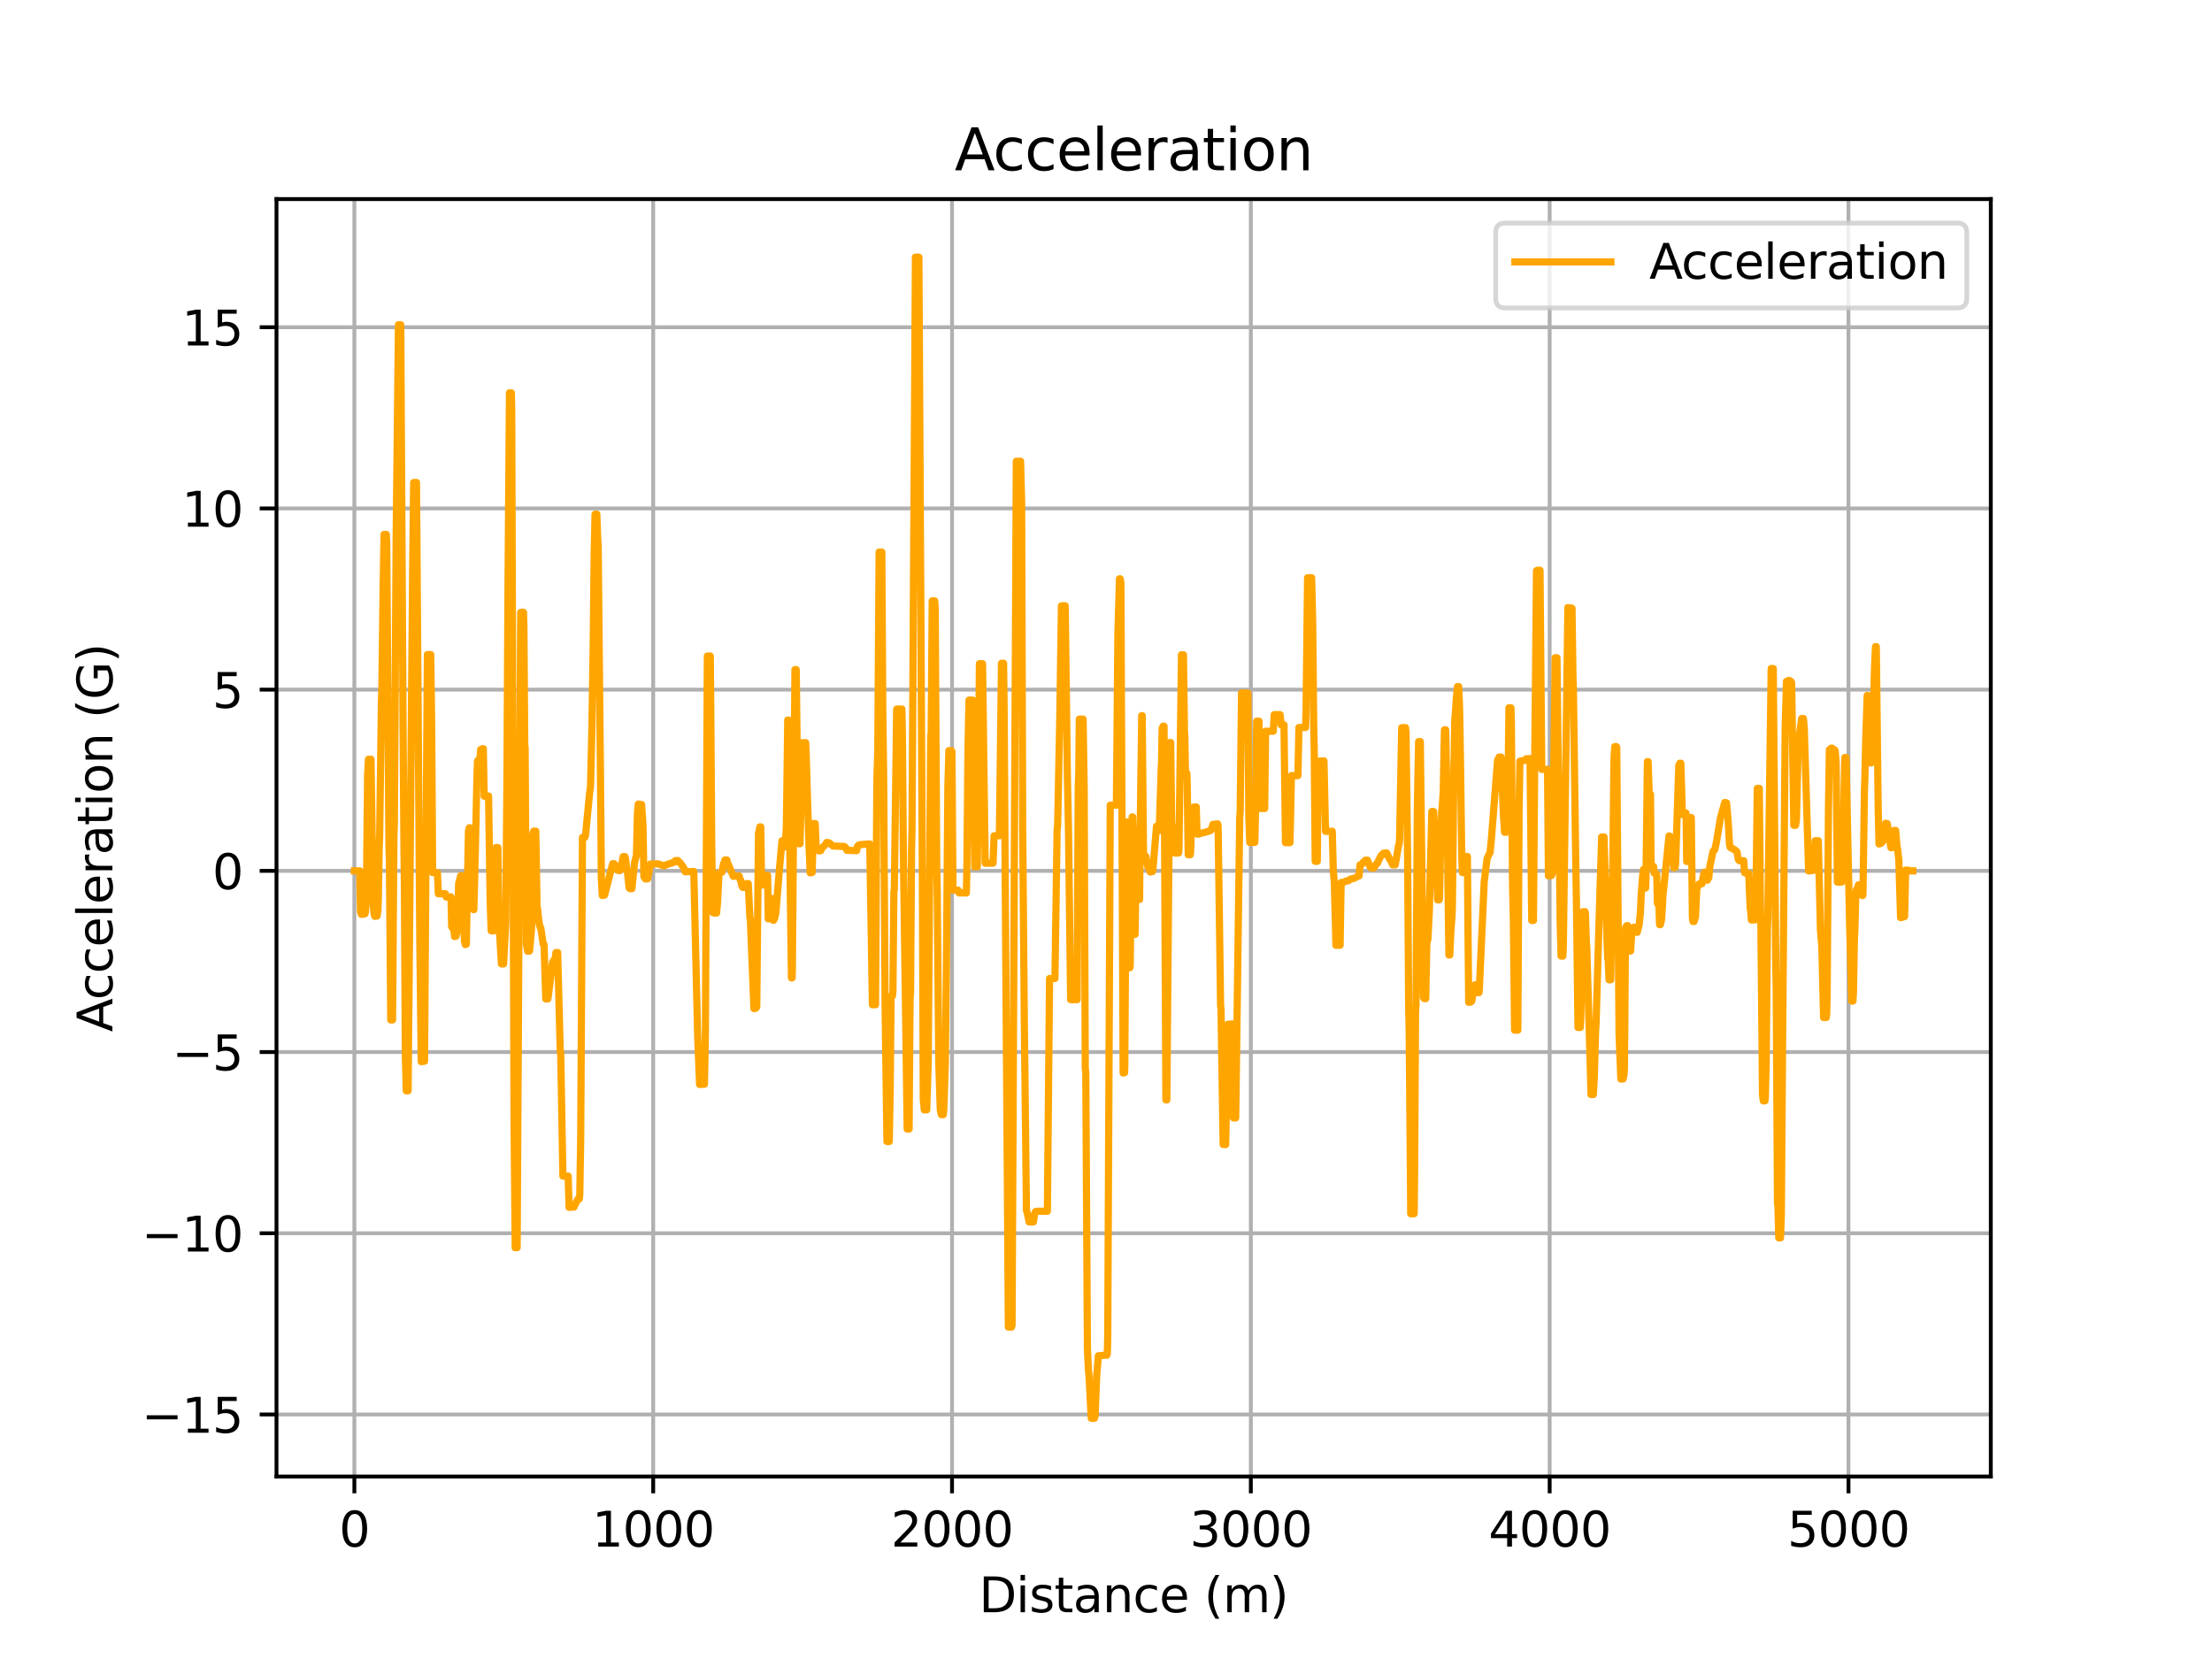 <?xml version="1.0" encoding="utf-8" standalone="no"?>
<!DOCTYPE svg PUBLIC "-//W3C//DTD SVG 1.1//EN"
  "http://www.w3.org/Graphics/SVG/1.1/DTD/svg11.dtd">
<svg xmlns:xlink="http://www.w3.org/1999/xlink" width="460.8pt" height="345.6pt" viewBox="0 0 460.8 345.6" xmlns="http://www.w3.org/2000/svg" version="1.1">
 <defs>
  <style type="text/css">*{stroke-linejoin: round; stroke-linecap: butt}</style>
 </defs>
 <g id="figure_1">
  <g id="patch_1">
   <path d="M 0 345.6 
L 460.8 345.6 
L 460.8 0 
L 0 0 
z
" style="fill: #ffffff"/>
  </g>
  <g id="axes_1">
   <g id="patch_2">
    <path d="M 57.6 307.584 
L 414.72 307.584 
L 414.72 41.472 
L 57.6 41.472 
z
" style="fill: #ffffff"/>
   </g>
   <g id="matplotlib.axis_1">
    <g id="xtick_1">
     <g id="line2d_1">
      <path d="M 73.823 307.584 
L 73.823 41.472 
" clip-path="url(#p223a82e091)" style="fill: none; stroke: #b0b0b0; stroke-width: 0.8; stroke-linecap: square"/>
     </g>
     <g id="line2d_2">
      <defs>
       <path id="m321286d1a8" d="M 0 0 
L 0 3.5 
" style="stroke: #000000; stroke-width: 0.8"/>
      </defs>
      <g>
       <use xlink:href="#m321286d1a8" x="73.823" y="307.584" style="stroke: #000000; stroke-width: 0.8"/>
      </g>
     </g>
     <g id="text_1">
      <!-- 0 -->
      <g transform="translate(70.642 322.182) scale(0.1 -0.1)">
       <defs>
        <path id="DejaVuSans-30" d="M 2034 4250 
Q 1547 4250 1301 3770 
Q 1056 3291 1056 2328 
Q 1056 1369 1301 889 
Q 1547 409 2034 409 
Q 2525 409 2770 889 
Q 3016 1369 3016 2328 
Q 3016 3291 2770 3770 
Q 2525 4250 2034 4250 
z
M 2034 4750 
Q 2819 4750 3233 4129 
Q 3647 3509 3647 2328 
Q 3647 1150 3233 529 
Q 2819 -91 2034 -91 
Q 1250 -91 836 529 
Q 422 1150 422 2328 
Q 422 3509 836 4129 
Q 1250 4750 2034 4750 
z
" transform="scale(0.016)"/>
       </defs>
       <use xlink:href="#DejaVuSans-30"/>
      </g>
     </g>
    </g>
    <g id="xtick_2">
     <g id="line2d_3">
      <path d="M 136.073 307.584 
L 136.073 41.472 
" clip-path="url(#p223a82e091)" style="fill: none; stroke: #b0b0b0; stroke-width: 0.8; stroke-linecap: square"/>
     </g>
     <g id="line2d_4">
      <g>
       <use xlink:href="#m321286d1a8" x="136.073" y="307.584" style="stroke: #000000; stroke-width: 0.8"/>
      </g>
     </g>
     <g id="text_2">
      <!-- 1000 -->
      <g transform="translate(123.348 322.182) scale(0.1 -0.1)">
       <defs>
        <path id="DejaVuSans-31" d="M 794 531 
L 1825 531 
L 1825 4091 
L 703 3866 
L 703 4441 
L 1819 4666 
L 2450 4666 
L 2450 531 
L 3481 531 
L 3481 0 
L 794 0 
L 794 531 
z
" transform="scale(0.016)"/>
       </defs>
       <use xlink:href="#DejaVuSans-31"/>
       <use xlink:href="#DejaVuSans-30" transform="translate(63.623 0)"/>
       <use xlink:href="#DejaVuSans-30" transform="translate(127.246 0)"/>
       <use xlink:href="#DejaVuSans-30" transform="translate(190.869 0)"/>
      </g>
     </g>
    </g>
    <g id="xtick_3">
     <g id="line2d_5">
      <path d="M 198.323 307.584 
L 198.323 41.472 
" clip-path="url(#p223a82e091)" style="fill: none; stroke: #b0b0b0; stroke-width: 0.8; stroke-linecap: square"/>
     </g>
     <g id="line2d_6">
      <g>
       <use xlink:href="#m321286d1a8" x="198.323" y="307.584" style="stroke: #000000; stroke-width: 0.8"/>
      </g>
     </g>
     <g id="text_3">
      <!-- 2000 -->
      <g transform="translate(185.598 322.182) scale(0.1 -0.1)">
       <defs>
        <path id="DejaVuSans-32" d="M 1228 531 
L 3431 531 
L 3431 0 
L 469 0 
L 469 531 
Q 828 903 1448 1529 
Q 2069 2156 2228 2338 
Q 2531 2678 2651 2914 
Q 2772 3150 2772 3378 
Q 2772 3750 2511 3984 
Q 2250 4219 1831 4219 
Q 1534 4219 1204 4116 
Q 875 4013 500 3803 
L 500 4441 
Q 881 4594 1212 4672 
Q 1544 4750 1819 4750 
Q 2544 4750 2975 4387 
Q 3406 4025 3406 3419 
Q 3406 3131 3298 2873 
Q 3191 2616 2906 2266 
Q 2828 2175 2409 1742 
Q 1991 1309 1228 531 
z
" transform="scale(0.016)"/>
       </defs>
       <use xlink:href="#DejaVuSans-32"/>
       <use xlink:href="#DejaVuSans-30" transform="translate(63.623 0)"/>
       <use xlink:href="#DejaVuSans-30" transform="translate(127.246 0)"/>
       <use xlink:href="#DejaVuSans-30" transform="translate(190.869 0)"/>
      </g>
     </g>
    </g>
    <g id="xtick_4">
     <g id="line2d_7">
      <path d="M 260.573 307.584 
L 260.573 41.472 
" clip-path="url(#p223a82e091)" style="fill: none; stroke: #b0b0b0; stroke-width: 0.8; stroke-linecap: square"/>
     </g>
     <g id="line2d_8">
      <g>
       <use xlink:href="#m321286d1a8" x="260.573" y="307.584" style="stroke: #000000; stroke-width: 0.8"/>
      </g>
     </g>
     <g id="text_4">
      <!-- 3000 -->
      <g transform="translate(247.848 322.182) scale(0.1 -0.1)">
       <defs>
        <path id="DejaVuSans-33" d="M 2597 2516 
Q 3050 2419 3304 2112 
Q 3559 1806 3559 1356 
Q 3559 666 3084 287 
Q 2609 -91 1734 -91 
Q 1441 -91 1130 -33 
Q 819 25 488 141 
L 488 750 
Q 750 597 1062 519 
Q 1375 441 1716 441 
Q 2309 441 2620 675 
Q 2931 909 2931 1356 
Q 2931 1769 2642 2001 
Q 2353 2234 1838 2234 
L 1294 2234 
L 1294 2753 
L 1863 2753 
Q 2328 2753 2575 2939 
Q 2822 3125 2822 3475 
Q 2822 3834 2567 4026 
Q 2313 4219 1838 4219 
Q 1578 4219 1281 4162 
Q 984 4106 628 3988 
L 628 4550 
Q 988 4650 1302 4700 
Q 1616 4750 1894 4750 
Q 2613 4750 3031 4423 
Q 3450 4097 3450 3541 
Q 3450 3153 3228 2886 
Q 3006 2619 2597 2516 
z
" transform="scale(0.016)"/>
       </defs>
       <use xlink:href="#DejaVuSans-33"/>
       <use xlink:href="#DejaVuSans-30" transform="translate(63.623 0)"/>
       <use xlink:href="#DejaVuSans-30" transform="translate(127.246 0)"/>
       <use xlink:href="#DejaVuSans-30" transform="translate(190.869 0)"/>
      </g>
     </g>
    </g>
    <g id="xtick_5">
     <g id="line2d_9">
      <path d="M 322.822 307.584 
L 322.822 41.472 
" clip-path="url(#p223a82e091)" style="fill: none; stroke: #b0b0b0; stroke-width: 0.8; stroke-linecap: square"/>
     </g>
     <g id="line2d_10">
      <g>
       <use xlink:href="#m321286d1a8" x="322.822" y="307.584" style="stroke: #000000; stroke-width: 0.8"/>
      </g>
     </g>
     <g id="text_5">
      <!-- 4000 -->
      <g transform="translate(310.097 322.182) scale(0.1 -0.1)">
       <defs>
        <path id="DejaVuSans-34" d="M 2419 4116 
L 825 1625 
L 2419 1625 
L 2419 4116 
z
M 2253 4666 
L 3047 4666 
L 3047 1625 
L 3713 1625 
L 3713 1100 
L 3047 1100 
L 3047 0 
L 2419 0 
L 2419 1100 
L 313 1100 
L 313 1709 
L 2253 4666 
z
" transform="scale(0.016)"/>
       </defs>
       <use xlink:href="#DejaVuSans-34"/>
       <use xlink:href="#DejaVuSans-30" transform="translate(63.623 0)"/>
       <use xlink:href="#DejaVuSans-30" transform="translate(127.246 0)"/>
       <use xlink:href="#DejaVuSans-30" transform="translate(190.869 0)"/>
      </g>
     </g>
    </g>
    <g id="xtick_6">
     <g id="line2d_11">
      <path d="M 385.072 307.584 
L 385.072 41.472 
" clip-path="url(#p223a82e091)" style="fill: none; stroke: #b0b0b0; stroke-width: 0.8; stroke-linecap: square"/>
     </g>
     <g id="line2d_12">
      <g>
       <use xlink:href="#m321286d1a8" x="385.072" y="307.584" style="stroke: #000000; stroke-width: 0.8"/>
      </g>
     </g>
     <g id="text_6">
      <!-- 5000 -->
      <g transform="translate(372.347 322.182) scale(0.1 -0.1)">
       <defs>
        <path id="DejaVuSans-35" d="M 691 4666 
L 3169 4666 
L 3169 4134 
L 1269 4134 
L 1269 2991 
Q 1406 3038 1543 3061 
Q 1681 3084 1819 3084 
Q 2600 3084 3056 2656 
Q 3513 2228 3513 1497 
Q 3513 744 3044 326 
Q 2575 -91 1722 -91 
Q 1428 -91 1123 -41 
Q 819 9 494 109 
L 494 744 
Q 775 591 1075 516 
Q 1375 441 1709 441 
Q 2250 441 2565 725 
Q 2881 1009 2881 1497 
Q 2881 1984 2565 2268 
Q 2250 2553 1709 2553 
Q 1456 2553 1204 2497 
Q 953 2441 691 2322 
L 691 4666 
z
" transform="scale(0.016)"/>
       </defs>
       <use xlink:href="#DejaVuSans-35"/>
       <use xlink:href="#DejaVuSans-30" transform="translate(63.623 0)"/>
       <use xlink:href="#DejaVuSans-30" transform="translate(127.246 0)"/>
       <use xlink:href="#DejaVuSans-30" transform="translate(190.869 0)"/>
      </g>
     </g>
    </g>
    <g id="text_7">
     <!-- Distance (m) -->
     <g transform="translate(203.937 335.861) scale(0.1 -0.1)">
      <defs>
       <path id="DejaVuSans-44" d="M 1259 4147 
L 1259 519 
L 2022 519 
Q 2988 519 3436 956 
Q 3884 1394 3884 2338 
Q 3884 3275 3436 3711 
Q 2988 4147 2022 4147 
L 1259 4147 
z
M 628 4666 
L 1925 4666 
Q 3281 4666 3915 4102 
Q 4550 3538 4550 2338 
Q 4550 1131 3912 565 
Q 3275 0 1925 0 
L 628 0 
L 628 4666 
z
" transform="scale(0.016)"/>
       <path id="DejaVuSans-69" d="M 603 3500 
L 1178 3500 
L 1178 0 
L 603 0 
L 603 3500 
z
M 603 4863 
L 1178 4863 
L 1178 4134 
L 603 4134 
L 603 4863 
z
" transform="scale(0.016)"/>
       <path id="DejaVuSans-73" d="M 2834 3397 
L 2834 2853 
Q 2591 2978 2328 3040 
Q 2066 3103 1784 3103 
Q 1356 3103 1142 2972 
Q 928 2841 928 2578 
Q 928 2378 1081 2264 
Q 1234 2150 1697 2047 
L 1894 2003 
Q 2506 1872 2764 1633 
Q 3022 1394 3022 966 
Q 3022 478 2636 193 
Q 2250 -91 1575 -91 
Q 1294 -91 989 -36 
Q 684 19 347 128 
L 347 722 
Q 666 556 975 473 
Q 1284 391 1588 391 
Q 1994 391 2212 530 
Q 2431 669 2431 922 
Q 2431 1156 2273 1281 
Q 2116 1406 1581 1522 
L 1381 1569 
Q 847 1681 609 1914 
Q 372 2147 372 2553 
Q 372 3047 722 3315 
Q 1072 3584 1716 3584 
Q 2034 3584 2315 3537 
Q 2597 3491 2834 3397 
z
" transform="scale(0.016)"/>
       <path id="DejaVuSans-74" d="M 1172 4494 
L 1172 3500 
L 2356 3500 
L 2356 3053 
L 1172 3053 
L 1172 1153 
Q 1172 725 1289 603 
Q 1406 481 1766 481 
L 2356 481 
L 2356 0 
L 1766 0 
Q 1100 0 847 248 
Q 594 497 594 1153 
L 594 3053 
L 172 3053 
L 172 3500 
L 594 3500 
L 594 4494 
L 1172 4494 
z
" transform="scale(0.016)"/>
       <path id="DejaVuSans-61" d="M 2194 1759 
Q 1497 1759 1228 1600 
Q 959 1441 959 1056 
Q 959 750 1161 570 
Q 1363 391 1709 391 
Q 2188 391 2477 730 
Q 2766 1069 2766 1631 
L 2766 1759 
L 2194 1759 
z
M 3341 1997 
L 3341 0 
L 2766 0 
L 2766 531 
Q 2569 213 2275 61 
Q 1981 -91 1556 -91 
Q 1019 -91 701 211 
Q 384 513 384 1019 
Q 384 1609 779 1909 
Q 1175 2209 1959 2209 
L 2766 2209 
L 2766 2266 
Q 2766 2663 2505 2880 
Q 2244 3097 1772 3097 
Q 1472 3097 1187 3025 
Q 903 2953 641 2809 
L 641 3341 
Q 956 3463 1253 3523 
Q 1550 3584 1831 3584 
Q 2591 3584 2966 3190 
Q 3341 2797 3341 1997 
z
" transform="scale(0.016)"/>
       <path id="DejaVuSans-6e" d="M 3513 2113 
L 3513 0 
L 2938 0 
L 2938 2094 
Q 2938 2591 2744 2837 
Q 2550 3084 2163 3084 
Q 1697 3084 1428 2787 
Q 1159 2491 1159 1978 
L 1159 0 
L 581 0 
L 581 3500 
L 1159 3500 
L 1159 2956 
Q 1366 3272 1645 3428 
Q 1925 3584 2291 3584 
Q 2894 3584 3203 3211 
Q 3513 2838 3513 2113 
z
" transform="scale(0.016)"/>
       <path id="DejaVuSans-63" d="M 3122 3366 
L 3122 2828 
Q 2878 2963 2633 3030 
Q 2388 3097 2138 3097 
Q 1578 3097 1268 2742 
Q 959 2388 959 1747 
Q 959 1106 1268 751 
Q 1578 397 2138 397 
Q 2388 397 2633 464 
Q 2878 531 3122 666 
L 3122 134 
Q 2881 22 2623 -34 
Q 2366 -91 2075 -91 
Q 1284 -91 818 406 
Q 353 903 353 1747 
Q 353 2603 823 3093 
Q 1294 3584 2113 3584 
Q 2378 3584 2631 3529 
Q 2884 3475 3122 3366 
z
" transform="scale(0.016)"/>
       <path id="DejaVuSans-65" d="M 3597 1894 
L 3597 1613 
L 953 1613 
Q 991 1019 1311 708 
Q 1631 397 2203 397 
Q 2534 397 2845 478 
Q 3156 559 3463 722 
L 3463 178 
Q 3153 47 2828 -22 
Q 2503 -91 2169 -91 
Q 1331 -91 842 396 
Q 353 884 353 1716 
Q 353 2575 817 3079 
Q 1281 3584 2069 3584 
Q 2775 3584 3186 3129 
Q 3597 2675 3597 1894 
z
M 3022 2063 
Q 3016 2534 2758 2815 
Q 2500 3097 2075 3097 
Q 1594 3097 1305 2825 
Q 1016 2553 972 2059 
L 3022 2063 
z
" transform="scale(0.016)"/>
       <path id="DejaVuSans-20" transform="scale(0.016)"/>
       <path id="DejaVuSans-28" d="M 1984 4856 
Q 1566 4138 1362 3434 
Q 1159 2731 1159 2009 
Q 1159 1288 1364 580 
Q 1569 -128 1984 -844 
L 1484 -844 
Q 1016 -109 783 600 
Q 550 1309 550 2009 
Q 550 2706 781 3412 
Q 1013 4119 1484 4856 
L 1984 4856 
z
" transform="scale(0.016)"/>
       <path id="DejaVuSans-6d" d="M 3328 2828 
Q 3544 3216 3844 3400 
Q 4144 3584 4550 3584 
Q 5097 3584 5394 3201 
Q 5691 2819 5691 2113 
L 5691 0 
L 5113 0 
L 5113 2094 
Q 5113 2597 4934 2840 
Q 4756 3084 4391 3084 
Q 3944 3084 3684 2787 
Q 3425 2491 3425 1978 
L 3425 0 
L 2847 0 
L 2847 2094 
Q 2847 2600 2669 2842 
Q 2491 3084 2119 3084 
Q 1678 3084 1418 2786 
Q 1159 2488 1159 1978 
L 1159 0 
L 581 0 
L 581 3500 
L 1159 3500 
L 1159 2956 
Q 1356 3278 1631 3431 
Q 1906 3584 2284 3584 
Q 2666 3584 2933 3390 
Q 3200 3197 3328 2828 
z
" transform="scale(0.016)"/>
       <path id="DejaVuSans-29" d="M 513 4856 
L 1013 4856 
Q 1481 4119 1714 3412 
Q 1947 2706 1947 2009 
Q 1947 1309 1714 600 
Q 1481 -109 1013 -844 
L 513 -844 
Q 928 -128 1133 580 
Q 1338 1288 1338 2009 
Q 1338 2731 1133 3434 
Q 928 4138 513 4856 
z
" transform="scale(0.016)"/>
      </defs>
      <use xlink:href="#DejaVuSans-44"/>
      <use xlink:href="#DejaVuSans-69" transform="translate(77.002 0)"/>
      <use xlink:href="#DejaVuSans-73" transform="translate(104.785 0)"/>
      <use xlink:href="#DejaVuSans-74" transform="translate(156.885 0)"/>
      <use xlink:href="#DejaVuSans-61" transform="translate(196.094 0)"/>
      <use xlink:href="#DejaVuSans-6e" transform="translate(257.373 0)"/>
      <use xlink:href="#DejaVuSans-63" transform="translate(320.752 0)"/>
      <use xlink:href="#DejaVuSans-65" transform="translate(375.732 0)"/>
      <use xlink:href="#DejaVuSans-20" transform="translate(437.256 0)"/>
      <use xlink:href="#DejaVuSans-28" transform="translate(469.043 0)"/>
      <use xlink:href="#DejaVuSans-6d" transform="translate(508.057 0)"/>
      <use xlink:href="#DejaVuSans-29" transform="translate(605.469 0)"/>
     </g>
    </g>
   </g>
   <g id="matplotlib.axis_2">
    <g id="ytick_1">
     <g id="line2d_13">
      <path d="M 57.6 294.664 
L 414.72 294.664 
" clip-path="url(#p223a82e091)" style="fill: none; stroke: #b0b0b0; stroke-width: 0.8; stroke-linecap: square"/>
     </g>
     <g id="line2d_14">
      <defs>
       <path id="mc6cb007506" d="M 0 0 
L -3.5 0 
" style="stroke: #000000; stroke-width: 0.8"/>
      </defs>
      <g>
       <use xlink:href="#mc6cb007506" x="57.6" y="294.664" style="stroke: #000000; stroke-width: 0.8"/>
      </g>
     </g>
     <g id="text_8">
      <!-- −15 -->
      <g transform="translate(29.495 298.463) scale(0.1 -0.1)">
       <defs>
        <path id="DejaVuSans-2212" d="M 678 2272 
L 4684 2272 
L 4684 1741 
L 678 1741 
L 678 2272 
z
" transform="scale(0.016)"/>
       </defs>
       <use xlink:href="#DejaVuSans-2212"/>
       <use xlink:href="#DejaVuSans-31" transform="translate(83.789 0)"/>
       <use xlink:href="#DejaVuSans-35" transform="translate(147.412 0)"/>
      </g>
     </g>
    </g>
    <g id="ytick_2">
     <g id="line2d_15">
      <path d="M 57.6 256.915 
L 414.72 256.915 
" clip-path="url(#p223a82e091)" style="fill: none; stroke: #b0b0b0; stroke-width: 0.8; stroke-linecap: square"/>
     </g>
     <g id="line2d_16">
      <g>
       <use xlink:href="#mc6cb007506" x="57.6" y="256.915" style="stroke: #000000; stroke-width: 0.8"/>
      </g>
     </g>
     <g id="text_9">
      <!-- −10 -->
      <g transform="translate(29.495 260.714) scale(0.1 -0.1)">
       <use xlink:href="#DejaVuSans-2212"/>
       <use xlink:href="#DejaVuSans-31" transform="translate(83.789 0)"/>
       <use xlink:href="#DejaVuSans-30" transform="translate(147.412 0)"/>
      </g>
     </g>
    </g>
    <g id="ytick_3">
     <g id="line2d_17">
      <path d="M 57.6 219.166 
L 414.72 219.166 
" clip-path="url(#p223a82e091)" style="fill: none; stroke: #b0b0b0; stroke-width: 0.8; stroke-linecap: square"/>
     </g>
     <g id="line2d_18">
      <g>
       <use xlink:href="#mc6cb007506" x="57.6" y="219.166" style="stroke: #000000; stroke-width: 0.8"/>
      </g>
     </g>
     <g id="text_10">
      <!-- −5 -->
      <g transform="translate(35.858 222.965) scale(0.1 -0.1)">
       <use xlink:href="#DejaVuSans-2212"/>
       <use xlink:href="#DejaVuSans-35" transform="translate(83.789 0)"/>
      </g>
     </g>
    </g>
    <g id="ytick_4">
     <g id="line2d_19">
      <path d="M 57.6 181.416 
L 414.72 181.416 
" clip-path="url(#p223a82e091)" style="fill: none; stroke: #b0b0b0; stroke-width: 0.8; stroke-linecap: square"/>
     </g>
     <g id="line2d_20">
      <g>
       <use xlink:href="#mc6cb007506" x="57.6" y="181.416" style="stroke: #000000; stroke-width: 0.8"/>
      </g>
     </g>
     <g id="text_11">
      <!-- 0 -->
      <g transform="translate(44.237 185.216) scale(0.1 -0.1)">
       <use xlink:href="#DejaVuSans-30"/>
      </g>
     </g>
    </g>
    <g id="ytick_5">
     <g id="line2d_21">
      <path d="M 57.6 143.667 
L 414.72 143.667 
" clip-path="url(#p223a82e091)" style="fill: none; stroke: #b0b0b0; stroke-width: 0.8; stroke-linecap: square"/>
     </g>
     <g id="line2d_22">
      <g>
       <use xlink:href="#mc6cb007506" x="57.6" y="143.667" style="stroke: #000000; stroke-width: 0.8"/>
      </g>
     </g>
     <g id="text_12">
      <!-- 5 -->
      <g transform="translate(44.237 147.466) scale(0.1 -0.1)">
       <use xlink:href="#DejaVuSans-35"/>
      </g>
     </g>
    </g>
    <g id="ytick_6">
     <g id="line2d_23">
      <path d="M 57.6 105.918 
L 414.72 105.918 
" clip-path="url(#p223a82e091)" style="fill: none; stroke: #b0b0b0; stroke-width: 0.8; stroke-linecap: square"/>
     </g>
     <g id="line2d_24">
      <g>
       <use xlink:href="#mc6cb007506" x="57.6" y="105.918" style="stroke: #000000; stroke-width: 0.8"/>
      </g>
     </g>
     <g id="text_13">
      <!-- 10 -->
      <g transform="translate(37.875 109.717) scale(0.1 -0.1)">
       <use xlink:href="#DejaVuSans-31"/>
       <use xlink:href="#DejaVuSans-30" transform="translate(63.623 0)"/>
      </g>
     </g>
    </g>
    <g id="ytick_7">
     <g id="line2d_25">
      <path d="M 57.6 68.168 
L 414.72 68.168 
" clip-path="url(#p223a82e091)" style="fill: none; stroke: #b0b0b0; stroke-width: 0.8; stroke-linecap: square"/>
     </g>
     <g id="line2d_26">
      <g>
       <use xlink:href="#mc6cb007506" x="57.6" y="68.168" style="stroke: #000000; stroke-width: 0.8"/>
      </g>
     </g>
     <g id="text_14">
      <!-- 15 -->
      <g transform="translate(37.875 71.968) scale(0.1 -0.1)">
       <use xlink:href="#DejaVuSans-31"/>
       <use xlink:href="#DejaVuSans-35" transform="translate(63.623 0)"/>
      </g>
     </g>
    </g>
    <g id="text_15">
     <!-- Acceleration (G) -->
     <g transform="translate(23.416 214.963) rotate(-90) scale(0.1 -0.1)">
      <defs>
       <path id="DejaVuSans-41" d="M 2188 4044 
L 1331 1722 
L 3047 1722 
L 2188 4044 
z
M 1831 4666 
L 2547 4666 
L 4325 0 
L 3669 0 
L 3244 1197 
L 1141 1197 
L 716 0 
L 50 0 
L 1831 4666 
z
" transform="scale(0.016)"/>
       <path id="DejaVuSans-6c" d="M 603 4863 
L 1178 4863 
L 1178 0 
L 603 0 
L 603 4863 
z
" transform="scale(0.016)"/>
       <path id="DejaVuSans-72" d="M 2631 2963 
Q 2534 3019 2420 3045 
Q 2306 3072 2169 3072 
Q 1681 3072 1420 2755 
Q 1159 2438 1159 1844 
L 1159 0 
L 581 0 
L 581 3500 
L 1159 3500 
L 1159 2956 
Q 1341 3275 1631 3429 
Q 1922 3584 2338 3584 
Q 2397 3584 2469 3576 
Q 2541 3569 2628 3553 
L 2631 2963 
z
" transform="scale(0.016)"/>
       <path id="DejaVuSans-6f" d="M 1959 3097 
Q 1497 3097 1228 2736 
Q 959 2375 959 1747 
Q 959 1119 1226 758 
Q 1494 397 1959 397 
Q 2419 397 2687 759 
Q 2956 1122 2956 1747 
Q 2956 2369 2687 2733 
Q 2419 3097 1959 3097 
z
M 1959 3584 
Q 2709 3584 3137 3096 
Q 3566 2609 3566 1747 
Q 3566 888 3137 398 
Q 2709 -91 1959 -91 
Q 1206 -91 779 398 
Q 353 888 353 1747 
Q 353 2609 779 3096 
Q 1206 3584 1959 3584 
z
" transform="scale(0.016)"/>
       <path id="DejaVuSans-47" d="M 3809 666 
L 3809 1919 
L 2778 1919 
L 2778 2438 
L 4434 2438 
L 4434 434 
Q 4069 175 3628 42 
Q 3188 -91 2688 -91 
Q 1594 -91 976 548 
Q 359 1188 359 2328 
Q 359 3472 976 4111 
Q 1594 4750 2688 4750 
Q 3144 4750 3555 4637 
Q 3966 4525 4313 4306 
L 4313 3634 
Q 3963 3931 3569 4081 
Q 3175 4231 2741 4231 
Q 1884 4231 1454 3753 
Q 1025 3275 1025 2328 
Q 1025 1384 1454 906 
Q 1884 428 2741 428 
Q 3075 428 3337 486 
Q 3600 544 3809 666 
z
" transform="scale(0.016)"/>
      </defs>
      <use xlink:href="#DejaVuSans-41"/>
      <use xlink:href="#DejaVuSans-63" transform="translate(66.658 0)"/>
      <use xlink:href="#DejaVuSans-63" transform="translate(121.639 0)"/>
      <use xlink:href="#DejaVuSans-65" transform="translate(176.619 0)"/>
      <use xlink:href="#DejaVuSans-6c" transform="translate(238.143 0)"/>
      <use xlink:href="#DejaVuSans-65" transform="translate(265.926 0)"/>
      <use xlink:href="#DejaVuSans-72" transform="translate(327.449 0)"/>
      <use xlink:href="#DejaVuSans-61" transform="translate(368.562 0)"/>
      <use xlink:href="#DejaVuSans-74" transform="translate(429.842 0)"/>
      <use xlink:href="#DejaVuSans-69" transform="translate(469.051 0)"/>
      <use xlink:href="#DejaVuSans-6f" transform="translate(496.834 0)"/>
      <use xlink:href="#DejaVuSans-6e" transform="translate(558.016 0)"/>
      <use xlink:href="#DejaVuSans-20" transform="translate(621.395 0)"/>
      <use xlink:href="#DejaVuSans-28" transform="translate(653.182 0)"/>
      <use xlink:href="#DejaVuSans-47" transform="translate(692.195 0)"/>
      <use xlink:href="#DejaVuSans-29" transform="translate(769.686 0)"/>
     </g>
    </g>
   </g>
   <g id="line2d_27">
    <path d="M 73.833 181.416 
L 74.929 181.416 
L 75.1 189.957 
L 75.272 190.47 
L 75.878 190.415 
L 76.052 190.327 
L 76.14 189.805 
L 76.315 187.287 
L 76.579 161.613 
L 76.755 158.171 
L 77.288 158.171 
L 77.734 188.217 
L 77.913 190.349 
L 78.093 190.89 
L 78.544 190.829 
L 78.725 189.805 
L 78.816 187.294 
L 78.998 176.379 
L 79.09 174.198 
L 79.456 146.194 
L 79.548 143.486 
L 79.823 121.542 
L 80.008 111.326 
L 80.47 111.326 
L 80.563 113.238 
L 81.028 176.438 
L 81.121 179.376 
L 81.402 212.467 
L 81.777 212.467 
L 82.059 174.329 
L 82.154 171.105 
L 82.532 111.413 
L 83.007 67.643 
L 83.483 67.643 
L 83.961 150.801 
L 84.152 176.306 
L 84.248 185.202 
L 84.439 219.603 
L 84.631 227.233 
L 85.015 227.233 
L 85.304 195.555 
L 85.983 116.399 
L 86.177 100.521 
L 86.763 100.521 
L 87.45 195.556 
L 87.746 221.161 
L 88.438 221.073 
L 89.034 136.363 
L 89.729 136.364 
L 89.927 151.039 
L 90.126 181.787 
L 91.122 181.787 
L 91.321 186.189 
L 92.777 186.179 
L 92.959 186.869 
L 93.947 186.832 
L 94.092 193.077 
L 94.232 193.077 
L 94.434 193.595 
L 94.563 193.595 
L 94.69 195.103 
L 94.999 195.025 
L 95.242 193.97 
L 95.304 193.113 
L 95.548 184.04 
L 95.974 182.444 
L 96.275 182.444 
L 96.393 183.311 
L 96.746 196.042 
L 96.918 196.774 
L 97.146 196.704 
L 97.371 184.256 
L 97.594 173.045 
L 97.762 172.434 
L 97.929 172.434 
L 98.321 185.321 
L 98.603 189.483 
L 98.717 189.483 
L 99.061 175.626 
L 99.35 162.105 
L 99.467 158.543 
L 99.765 158.194 
L 100.007 157.916 
L 100.129 156.135 
L 100.497 155.966 
L 100.682 155.966 
L 100.868 165.862 
L 101.777 165.823 
L 102.112 187.789 
L 102.315 193.877 
L 102.519 193.936 
L 102.794 193.936 
L 103.073 188.163 
L 103.355 176.55 
L 103.715 176.558 
L 103.934 192.104 
L 104.454 200.804 
L 104.907 200.813 
L 105.363 192.175 
L 105.593 163.877 
L 105.824 122.867 
L 105.978 102.296 
L 106.134 81.828 
L 106.525 81.828 
L 106.604 85.629 
L 107.082 233.564 
L 107.324 259.911 
L 107.73 259.903 
L 108.472 127.574 
L 108.89 127.529 
L 109.058 127.574 
L 109.142 130.681 
L 109.311 155.049 
L 109.395 155.809 
L 109.649 196.704 
L 109.734 197.011 
L 109.903 198.158 
L 110.243 198.158 
L 110.328 198.043 
L 110.584 195.28 
L 110.84 192.025 
L 111.011 173.742 
L 111.183 173.143 
L 111.612 173.143 
L 111.698 177.522 
L 111.871 189.064 
L 111.958 189.138 
L 112.131 190.814 
L 112.304 192.088 
L 112.477 193.108 
L 112.65 193.282 
L 113.168 196.725 
L 113.341 196.783 
L 113.69 208.093 
L 114.13 208.093 
L 114.307 206.865 
L 115.104 200.448 
L 115.37 200.041 
L 115.548 200.041 
L 115.637 199.714 
L 115.816 198.433 
L 116.174 198.433 
L 116.716 219.163 
L 116.806 219.389 
L 117.261 245.003 
L 118.362 245.003 
L 118.547 251.512 
L 119.567 251.456 
L 120.22 250.082 
L 120.407 249.768 
L 120.687 249.768 
L 120.781 248.862 
L 120.968 237.433 
L 121.341 174.446 
L 121.808 174.446 
L 121.902 174.278 
L 121.995 173.83 
L 122.835 165.103 
L 123.022 163.819 
L 123.302 151.811 
L 123.583 133.483 
L 123.77 115.673 
L 123.957 107.115 
L 124.332 107.115 
L 124.519 112.273 
L 124.613 113.683 
L 124.895 142.414 
L 125.083 160.936 
L 125.271 183.052 
L 125.46 186.544 
L 125.932 186.474 
L 126.121 185.794 
L 127.632 179.922 
L 127.915 179.922 
L 128.105 180.103 
L 128.294 180.992 
L 128.579 181.19 
L 128.769 181.345 
L 129.149 181.345 
L 129.34 180.456 
L 129.436 180.447 
L 129.627 179.514 
L 129.818 178.446 
L 130.2 178.446 
L 130.295 178.817 
L 130.581 181.227 
L 130.677 181.356 
L 131.058 184.969 
L 131.248 185.128 
L 131.63 185.128 
L 132.205 179.603 
L 132.589 178.138 
L 132.782 169.448 
L 132.974 167.505 
L 133.651 167.585 
L 133.941 171.844 
L 134.135 182.628 
L 134.426 183.086 
L 134.912 183.086 
L 135.498 179.989 
L 137.067 179.955 
L 138.347 180.383 
L 138.839 180.132 
L 139.926 179.775 
L 140.225 179.691 
L 140.424 179.606 
L 140.723 179.268 
L 141.22 179.268 
L 141.42 179.626 
L 141.719 179.761 
L 141.919 180.051 
L 142.421 180.763 
L 142.722 181.595 
L 144.529 181.554 
L 145.335 215.844 
L 145.737 225.911 
L 146.746 225.867 
L 146.949 215.374 
L 147.355 136.668 
L 147.964 136.668 
L 148.065 147.134 
L 148.268 176.087 
L 148.471 190.122 
L 148.774 190.193 
L 149.281 190.193 
L 149.485 187.875 
L 149.79 181.844 
L 150.299 181.736 
L 150.401 181.695 
L 150.707 179.955 
L 150.81 179.858 
L 151.014 179.157 
L 151.423 179.157 
L 151.627 179.962 
L 151.73 180.058 
L 152.754 182.542 
L 153.988 182.484 
L 154.194 183.292 
L 154.297 183.335 
L 154.502 184.4 
L 154.706 184.858 
L 155.109 184.858 
L 155.306 184.158 
L 155.499 184.071 
L 155.872 184.071 
L 156.221 191.23 
L 156.304 191.274 
L 157.057 210.111 
L 157.456 210.025 
L 157.646 209.747 
L 158.012 173.5 
L 158.071 173.417 
L 158.306 172.253 
L 158.481 172.253 
L 158.652 184.401 
L 158.929 184.334 
L 159.088 184.008 
L 159.14 184.008 
L 159.293 183.183 
L 159.489 182.934 
L 159.679 182.324 
L 159.905 182.324 
L 160.036 191.418 
L 160.248 191.357 
L 160.453 190.721 
L 160.533 190.296 
L 160.653 188.48 
L 160.771 187.176 
L 160.889 187.176 
L 160.928 187.904 
L 161.044 191.706 
L 161.16 191.706 
L 161.315 191.363 
L 161.354 191.357 
L 161.583 190.314 
L 161.62 190.269 
L 162.223 182.851 
L 162.391 180.841 
L 162.902 175.161 
L 163.043 175.198 
L 163.33 176.425 
L 163.44 176.425 
L 163.74 173.638 
L 163.818 171.813 
L 164.103 150.005 
L 164.276 150.005 
L 164.501 173.198 
L 164.593 182.828 
L 164.873 203.716 
L 165.015 203.716 
L 165.063 202.086 
L 165.304 171.818 
L 165.353 169.683 
L 165.605 139.496 
L 165.87 139.496 
L 166.202 167.764 
L 166.431 175.771 
L 166.666 175.771 
L 167.149 154.722 
L 167.837 154.72 
L 167.901 155.77 
L 168.163 164.635 
L 168.498 175.167 
L 168.771 181.836 
L 169.186 181.752 
L 169.466 171.554 
L 169.821 171.554 
L 170.038 176.871 
L 170.256 176.914 
L 170.625 177.269 
L 171 177.196 
L 171.151 176.761 
L 171.533 176.332 
L 171.687 176.253 
L 172.233 175.489 
L 172.708 175.577 
L 173.186 175.935 
L 173.507 176.239 
L 175.915 176.336 
L 176.085 176.575 
L 176.171 176.578 
L 176.429 177.134 
L 178.459 177.204 
L 178.638 176.297 
L 178.995 175.98 
L 181.183 175.792 
L 181.738 209.305 
L 182.39 209.305 
L 182.67 162.224 
L 182.857 156.632 
L 183.138 115.013 
L 183.704 115.013 
L 183.895 147.714 
L 184.088 162.159 
L 184.377 209.305 
L 184.764 237.8 
L 185.246 237.8 
L 185.438 227.448 
L 185.63 207.484 
L 185.919 207.474 
L 186.015 206.434 
L 186.209 185.824 
L 186.305 185.22 
L 186.793 147.716 
L 187.883 147.715 
L 187.983 153.092 
L 188.182 177.143 
L 188.982 235.206 
L 189.383 235.206 
L 189.585 208.035 
L 189.686 206.723 
L 189.888 177.136 
L 189.989 172.769 
L 190.703 53.568 
L 191.418 53.569 
L 192.133 180.657 
L 192.338 228.954 
L 192.543 231.206 
L 193.056 231.201 
L 193.365 221.397 
L 193.883 153.397 
L 193.987 152.614 
L 194.195 125.172 
L 194.718 125.172 
L 194.823 126.784 
L 195.138 180.67 
L 195.243 185.75 
L 195.559 221.393 
L 195.875 231.196 
L 196.086 232.193 
L 196.508 232.193 
L 196.613 231.223 
L 196.93 221.395 
L 197.142 202.548 
L 197.459 163.991 
L 197.671 156.362 
L 198.202 156.362 
L 198.308 156.573 
L 198.521 185.437 
L 199.592 185.437 
L 199.807 186.02 
L 201.318 186.02 
L 201.426 180.115 
L 201.643 156.362 
L 201.859 145.85 
L 202.618 145.85 
L 203.052 180.574 
L 203.595 180.574 
L 203.813 162.964 
L 204.03 138.261 
L 204.684 138.259 
L 205.23 179.822 
L 206.871 179.819 
L 207.09 174.101 
L 208.187 174.098 
L 208.627 138.169 
L 209.067 138.169 
L 209.177 147.62 
L 209.396 181.746 
L 209.836 244.092 
L 210.056 276.456 
L 210.719 276.456 
L 210.829 276.094 
L 211.716 96.089 
L 212.604 96.089 
L 212.827 104.458 
L 213.05 173.248 
L 213.384 212.785 
L 213.83 252.195 
L 213.941 252.418 
L 214.164 253.512 
L 214.386 254.555 
L 215.278 254.549 
L 215.501 252.927 
L 215.725 252.396 
L 215.948 252.326 
L 218.19 252.325 
L 218.64 203.843 
L 219.764 203.843 
L 220.214 172.826 
L 220.326 171.943 
L 220.777 149.321 
L 221.115 126.202 
L 221.904 126.202 
L 222.356 161.869 
L 222.581 172.442 
L 223.032 208.247 
L 224.388 208.24 
L 224.615 163.913 
L 224.728 160.983 
L 224.841 149.801 
L 225.63 149.801 
L 225.854 164.431 
L 226.079 222.479 
L 226.191 223.501 
L 226.528 280.928 
L 226.754 285.594 
L 226.867 286.639 
L 227.322 295.444 
L 227.667 295.488 
L 228.013 295.437 
L 228.128 294.919 
L 228.47 286.519 
L 228.807 282.434 
L 230.116 282.328 
L 230.579 282.312 
L 230.671 282.094 
L 230.763 278.492 
L 231.284 167.73 
L 232.567 167.725 
L 232.877 132.168 
L 233.203 120.579 
L 233.355 120.579 
L 233.503 121.385 
L 233.97 223.523 
L 234.269 223.467 
L 234.31 222.316 
L 234.624 175.453 
L 234.773 171.219 
L 234.882 171.219 
L 235.301 201.596 
L 235.368 201.596 
L 235.433 201.249 
L 235.859 170.171 
L 235.973 170.171 
L 236.464 194.646 
L 236.715 175.715 
L 236.787 175.673 
L 237.09 172.827 
L 237.3 187.391 
L 237.395 187.391 
L 237.539 172.299 
L 237.686 159.823 
L 237.711 159.221 
L 237.838 149.08 
L 237.942 149.081 
L 238.214 177.996 
L 238.33 178.826 
L 238.392 178.826 
L 238.553 178.366 
L 238.685 178.366 
L 238.918 179.74 
L 239.122 180.675 
L 239.333 180.77 
L 239.621 181.644 
L 240.085 181.553 
L 240.157 181.361 
L 240.918 172.112 
L 241.067 172.112 
L 241.257 172.985 
L 241.411 173.026 
L 241.489 173.026 
L 241.929 159.285 
L 241.97 159.121 
L 242.095 151.693 
L 242.311 151.277 
L 242.491 151.277 
L 242.876 229.14 
L 243.08 229.135 
L 243.237 209.368 
L 243.715 154.677 
L 243.875 154.677 
L 244.094 172.208 
L 244.557 172.208 
L 244.737 177.705 
L 245.536 177.701 
L 245.599 177.057 
L 246.125 136.411 
L 246.536 136.411 
L 246.744 152.441 
L 246.814 153.301 
L 246.955 160.999 
L 247.238 161.072 
L 247.309 162.668 
L 247.523 178.066 
L 247.954 178.066 
L 248.027 177.543 
L 248.318 168.353 
L 248.683 168.124 
L 249.128 168.1 
L 249.203 168.1 
L 249.354 173.731 
L 249.66 173.768 
L 249.969 173.658 
L 250.521 173.484 
L 251.002 173.403 
L 251.983 173.084 
L 252.232 172.981 
L 252.398 172.685 
L 252.649 171.744 
L 253.667 171.638 
L 253.754 172.1 
L 254.274 209.557 
L 254.361 210.177 
L 254.8 238.405 
L 255.154 238.439 
L 255.331 238.439 
L 255.51 230.007 
L 255.779 213.376 
L 256.685 213.315 
L 256.96 232.885 
L 257.42 232.885 
L 258.259 170.354 
L 258.353 168.95 
L 258.636 144.355 
L 259.96 144.377 
L 260.15 170.209 
L 260.341 175.481 
L 261.401 175.48 
L 261.595 166.873 
L 261.79 150.212 
L 262.279 150.228 
L 262.474 168.423 
L 263.453 168.425 
L 263.65 152.33 
L 265.243 152.33 
L 265.443 148.872 
L 266.662 148.874 
L 266.866 150.994 
L 267.481 150.996 
L 267.789 175.539 
L 268.715 175.54 
L 268.818 171.575 
L 269.025 161.57 
L 270.382 161.57 
L 270.593 151.551 
L 271.969 151.551 
L 272.074 148.075 
L 272.392 120.362 
L 273.239 120.367 
L 273.451 129.196 
L 273.664 150.579 
L 273.771 156.027 
L 273.984 179.426 
L 274.412 179.426 
L 274.626 158.566 
L 275.808 158.513 
L 276.132 173.188 
L 277.537 173.159 
L 277.754 181.525 
L 277.97 183.891 
L 278.295 196.924 
L 279.164 196.918 
L 279.382 183.848 
L 279.928 183.78 
L 280.365 183.551 
L 280.913 183.475 
L 281.132 183.253 
L 281.351 183.12 
L 282.01 183 
L 282.89 182.532 
L 283.11 182.473 
L 283.33 180.153 
L 283.659 180.08 
L 283.99 179.615 
L 284.1 179.572 
L 284.431 179.2 
L 284.874 179.2 
L 285.317 180.446 
L 285.428 180.469 
L 285.65 180.824 
L 286.205 180.824 
L 286.76 179.892 
L 286.982 179.806 
L 287.205 179.194 
L 287.761 178.15 
L 287.984 178.104 
L 288.207 177.74 
L 288.541 177.689 
L 288.875 177.689 
L 289.097 178.145 
L 289.543 179.078 
L 289.878 179.534 
L 290.101 180.161 
L 290.66 180.161 
L 291.329 176.238 
L 291.441 175.86 
L 291.553 174.957 
L 292.002 151.593 
L 292.79 151.57 
L 292.902 152.522 
L 293.124 170.574 
L 293.234 178.706 
L 293.453 210.089 
L 293.561 215.113 
L 293.88 252.848 
L 294.593 252.842 
L 294.691 243.941 
L 294.884 210.874 
L 294.979 209.33 
L 295.256 168.66 
L 295.525 154.481 
L 295.872 154.481 
L 296.207 181.086 
L 296.534 207.777 
L 296.694 208.033 
L 297.007 208.033 
L 297.236 196.432 
L 297.463 195.637 
L 297.761 189.695 
L 298.057 177.68 
L 298.277 169.051 
L 298.64 169.051 
L 298.854 172.493 
L 299.134 180.365 
L 299.272 180.691 
L 299.476 187.461 
L 299.809 187.461 
L 299.874 187.185 
L 300.136 173.968 
L 300.2 173.352 
L 300.33 168.877 
L 300.394 168.716 
L 300.651 164.968 
L 300.904 152.028 
L 301.155 152.028 
L 301.217 154.295 
L 301.403 165.729 
L 301.831 198.949 
L 302.013 198.949 
L 302.257 193.703 
L 302.502 190.608 
L 302.563 188.227 
L 302.87 159.668 
L 302.932 157.744 
L 303.056 149.912 
L 303.118 149.464 
L 303.366 145.634 
L 303.617 143.02 
L 303.868 143.02 
L 304.058 147.508 
L 304.249 158.841 
L 304.505 178.117 
L 304.634 181.763 
L 304.892 181.763 
L 305.417 178.407 
L 305.686 178.407 
L 305.821 194.815 
L 305.958 208.797 
L 306.373 208.75 
L 306.513 208.582 
L 306.583 208.578 
L 307.078 205.596 
L 307.292 205.144 
L 307.652 205.144 
L 307.796 206.792 
L 308.087 206.792 
L 308.16 206.302 
L 309.191 183.654 
L 309.792 178.829 
L 310.331 177.675 
L 310.408 177.628 
L 310.72 174.359 
L 311.507 164.204 
L 311.982 158.307 
L 312.062 158.27 
L 312.3 157.706 
L 312.7 157.706 
L 312.861 161.641 
L 313.185 169.709 
L 313.431 173.375 
L 313.845 173.375 
L 314.012 173.034 
L 314.178 161.381 
L 314.344 147.452 
L 314.758 147.452 
L 314.841 150.168 
L 315.091 184.101 
L 315.259 191.626 
L 315.512 214.603 
L 316.195 214.603 
L 316.453 168.33 
L 316.626 158.546 
L 317.496 158.44 
L 317.759 158.32 
L 317.935 158.062 
L 318.731 158.041 
L 319.088 191.742 
L 319.447 191.742 
L 319.717 157.907 
L 320.08 118.895 
L 320.262 118.797 
L 320.811 118.797 
L 321.179 160.282 
L 322.381 160.264 
L 322.566 182.445 
L 323.217 182.39 
L 323.405 181.885 
L 323.968 137.014 
L 324.345 137.014 
L 324.628 161.067 
L 324.722 163.746 
L 325.005 191.861 
L 325.195 199.172 
L 325.573 199.172 
L 325.668 197.166 
L 326.048 169.189 
L 326.619 126.571 
L 327.288 126.673 
L 327.48 126.702 
L 327.671 140.708 
L 327.767 143.445 
L 328.246 178.672 
L 328.438 190.475 
L 328.725 214.042 
L 329.205 214.042 
L 329.301 212.096 
L 329.784 189.919 
L 330.171 189.919 
L 330.268 190.184 
L 330.462 196.168 
L 330.559 197.549 
L 330.85 207.556 
L 331.237 220.405 
L 331.431 228.01 
L 331.914 228.01 
L 332.108 224.82 
L 332.397 214.702 
L 332.494 213.192 
L 333.267 186.73 
L 333.656 174.351 
L 334.146 174.351 
L 334.535 187.582 
L 334.726 194.531 
L 334.915 199.726 
L 335.007 199.844 
L 335.19 204.118 
L 335.543 204.118 
L 335.884 183.418 
L 335.968 181.67 
L 336.217 158.061 
L 336.382 155.528 
L 336.713 155.528 
L 336.796 155.644 
L 337.283 215.544 
L 337.655 224.799 
L 338.13 224.764 
L 338.322 223.802 
L 338.385 222.731 
L 338.447 216.766 
L 338.63 193.224 
L 338.749 193.035 
L 338.867 192.84 
L 339.097 192.84 
L 339.264 198.148 
L 339.686 198.104 
L 339.933 194.149 
L 340.393 193.136 
L 340.608 193.199 
L 340.651 193.33 
L 340.778 194.039 
L 340.82 194.061 
L 340.945 194.221 
L 341.07 194.221 
L 341.47 192.663 
L 341.737 190.013 
L 341.889 186.449 
L 342.187 182.556 
L 342.365 181.102 
L 342.471 181.102 
L 342.752 185.017 
L 342.823 184.949 
L 342.893 182.97 
L 343.183 158.649 
L 343.332 158.649 
L 343.561 165.442 
L 343.83 165.442 
L 343.944 180.433 
L 344.468 180.483 
L 344.596 181.887 
L 344.855 181.909 
L 344.899 181.909 
L 345.034 182.088 
L 345.126 182.126 
L 345.269 188.234 
L 345.568 188.267 
L 345.722 192.632 
L 345.877 192.632 
L 346.136 191.578 
L 346.443 186.4 
L 347.686 174.137 
L 347.931 174.234 
L 347.98 174.283 
L 348.421 178.244 
L 348.668 180.769 
L 348.967 180.683 
L 349.068 179.772 
L 349.577 163.82 
L 349.732 159.419 
L 349.94 158.997 
L 350.151 158.997 
L 350.474 169.68 
L 350.638 169.621 
L 350.803 169.447 
L 351.139 169.354 
L 351.196 169.354 
L 351.254 170.358 
L 351.37 179.472 
L 351.786 179.413 
L 351.966 179.248 
L 352.086 170.3 
L 352.325 170.3 
L 352.563 191.188 
L 352.681 191.968 
L 352.914 191.968 
L 353.201 191 
L 353.481 185.122 
L 353.965 184.12 
L 354.541 184.114 
L 354.91 182.057 
L 355.119 181.661 
L 355.273 181.731 
L 355.324 181.731 
L 355.476 182.944 
L 355.678 183.364 
L 355.93 182.806 
L 355.981 182.806 
L 356.185 180.504 
L 356.861 177.342 
L 357.129 177.079 
L 357.238 176.986 
L 357.576 175.372 
L 358.411 170.322 
L 358.595 169.738 
L 359.287 167.18 
L 359.68 167.248 
L 360.015 171.164 
L 360.287 175.845 
L 360.423 176.503 
L 360.628 176.674 
L 360.975 176.778 
L 361.258 177.009 
L 361.401 177.046 
L 361.688 177.308 
L 361.833 177.429 
L 362.124 179.066 
L 362.345 179.314 
L 363.257 179.312 
L 363.413 181.776 
L 363.728 181.908 
L 364.285 181.909 
L 364.606 189.302 
L 364.687 189.653 
L 364.848 191.639 
L 365.581 191.639 
L 365.663 191.518 
L 365.745 189.462 
L 365.909 178.216 
L 366.074 164.226 
L 366.49 164.226 
L 366.741 189.47 
L 366.824 192.468 
L 367.162 228.021 
L 367.331 229.333 
L 367.672 229.333 
L 367.758 228.535 
L 367.93 221.217 
L 368.188 193.516 
L 368.274 190.864 
L 368.969 139.269 
L 369.405 139.269 
L 369.931 201.382 
L 370.019 206.079 
L 370.284 250.787 
L 370.372 251.007 
L 370.55 257.872 
L 370.906 257.872 
L 371.084 253.055 
L 371.351 216.637 
L 371.886 151.626 
L 372.153 141.936 
L 372.422 141.884 
L 372.602 141.74 
L 372.782 141.764 
L 372.963 141.916 
L 373.144 141.996 
L 373.234 142.347 
L 373.687 171.929 
L 374.05 171.929 
L 374.231 170.74 
L 374.593 155.178 
L 375.318 149.686 
L 375.681 149.686 
L 375.862 151.693 
L 376.769 181.444 
L 377.408 181.369 
L 377.682 181.296 
L 377.865 181.296 
L 377.956 180.767 
L 378.139 175.138 
L 378.78 175.138 
L 379.239 193.942 
L 379.515 196.965 
L 379.884 211.972 
L 380.441 211.972 
L 380.534 211.16 
L 380.627 207.377 
L 380.908 168.284 
L 381.096 156.157 
L 381.19 156.157 
L 381.476 155.852 
L 381.666 155.852 
L 382.045 156.231 
L 382.23 156.231 
L 382.322 156.56 
L 382.502 158.997 
L 382.764 183.773 
L 383.625 183.747 
L 383.768 183.663 
L 383.908 183.285 
L 384.178 163.568 
L 384.309 157.806 
L 384.563 157.806 
L 384.808 169.197 
L 385.33 193.51 
L 385.491 198.441 
L 385.75 208.539 
L 386.004 208.539 
L 386.105 206.959 
L 386.304 195.695 
L 386.403 193.787 
L 386.596 186.426 
L 386.738 185.294 
L 386.924 185.033 
L 387.152 184.327 
L 387.333 184.327 
L 387.513 185.509 
L 387.737 186.404 
L 387.914 186.547 
L 388.047 186.547 
L 388.091 186.291 
L 388.397 164.767 
L 388.484 162.188 
L 388.658 154.246 
L 388.967 144.874 
L 389.238 144.915 
L 389.284 145.431 
L 389.515 157.273 
L 389.656 158.931 
L 389.799 158.931 
L 390.091 158.358 
L 390.241 151.024 
L 390.443 140.738 
L 390.546 137.887 
L 390.703 134.706 
L 390.864 134.706 
L 391.255 168.078 
L 391.427 175.813 
L 391.772 175.709 
L 391.889 175.649 
L 392.245 175.275 
L 392.554 172.695 
L 392.617 172.654 
L 392.808 171.502 
L 393.131 171.567 
L 393.196 171.838 
L 393.456 174.066 
L 393.587 174.535 
L 393.921 176.594 
L 394.126 176.594 
L 394.334 174.225 
L 394.404 174.055 
L 394.545 172.997 
L 394.903 172.997 
L 395.192 176.57 
L 395.265 176.631 
L 395.558 179.101 
L 395.929 191.163 
L 396.38 191.055 
L 396.76 190.93 
L 396.99 181.245 
L 397.691 181.317 
L 397.849 181.416 
L 398.487 181.416 
L 398.487 181.416 
" clip-path="url(#p223a82e091)" style="fill: none; stroke: #ffa500; stroke-width: 1.5; stroke-linecap: square"/>
   </g>
   <g id="patch_3">
    <path d="M 57.6 307.584 
L 57.6 41.472 
" style="fill: none; stroke: #000000; stroke-width: 0.8; stroke-linejoin: miter; stroke-linecap: square"/>
   </g>
   <g id="patch_4">
    <path d="M 414.72 307.584 
L 414.72 41.472 
" style="fill: none; stroke: #000000; stroke-width: 0.8; stroke-linejoin: miter; stroke-linecap: square"/>
   </g>
   <g id="patch_5">
    <path d="M 57.6 307.584 
L 414.72 307.584 
" style="fill: none; stroke: #000000; stroke-width: 0.8; stroke-linejoin: miter; stroke-linecap: square"/>
   </g>
   <g id="patch_6">
    <path d="M 57.6 41.472 
L 414.72 41.472 
" style="fill: none; stroke: #000000; stroke-width: 0.8; stroke-linejoin: miter; stroke-linecap: square"/>
   </g>
   <g id="text_16">
    <!-- Acceleration -->
    <g transform="translate(198.876 35.472) scale(0.12 -0.12)">
     <use xlink:href="#DejaVuSans-41"/>
     <use xlink:href="#DejaVuSans-63" transform="translate(66.658 0)"/>
     <use xlink:href="#DejaVuSans-63" transform="translate(121.639 0)"/>
     <use xlink:href="#DejaVuSans-65" transform="translate(176.619 0)"/>
     <use xlink:href="#DejaVuSans-6c" transform="translate(238.143 0)"/>
     <use xlink:href="#DejaVuSans-65" transform="translate(265.926 0)"/>
     <use xlink:href="#DejaVuSans-72" transform="translate(327.449 0)"/>
     <use xlink:href="#DejaVuSans-61" transform="translate(368.562 0)"/>
     <use xlink:href="#DejaVuSans-74" transform="translate(429.842 0)"/>
     <use xlink:href="#DejaVuSans-69" transform="translate(469.051 0)"/>
     <use xlink:href="#DejaVuSans-6f" transform="translate(496.834 0)"/>
     <use xlink:href="#DejaVuSans-6e" transform="translate(558.016 0)"/>
    </g>
   </g>
   <g id="legend_1">
    <g id="patch_7">
     <path d="M 313.579 64.15 
L 407.72 64.15 
Q 409.72 64.15 409.72 62.15 
L 409.72 48.472 
Q 409.72 46.472 407.72 46.472 
L 313.579 46.472 
Q 311.579 46.472 311.579 48.472 
L 311.579 62.15 
Q 311.579 64.15 313.579 64.15 
z
" style="fill: #ffffff; opacity: 0.8; stroke: #cccccc; stroke-linejoin: miter"/>
    </g>
    <g id="line2d_28">
     <path d="M 315.579 54.57 
L 325.579 54.57 
L 335.579 54.57 
" style="fill: none; stroke: #ffa500; stroke-width: 1.5; stroke-linecap: square"/>
    </g>
    <g id="text_17">
     <!-- Acceleration -->
     <g transform="translate(343.579 58.07) scale(0.1 -0.1)">
      <use xlink:href="#DejaVuSans-41"/>
      <use xlink:href="#DejaVuSans-63" transform="translate(66.658 0)"/>
      <use xlink:href="#DejaVuSans-63" transform="translate(121.639 0)"/>
      <use xlink:href="#DejaVuSans-65" transform="translate(176.619 0)"/>
      <use xlink:href="#DejaVuSans-6c" transform="translate(238.143 0)"/>
      <use xlink:href="#DejaVuSans-65" transform="translate(265.926 0)"/>
      <use xlink:href="#DejaVuSans-72" transform="translate(327.449 0)"/>
      <use xlink:href="#DejaVuSans-61" transform="translate(368.562 0)"/>
      <use xlink:href="#DejaVuSans-74" transform="translate(429.842 0)"/>
      <use xlink:href="#DejaVuSans-69" transform="translate(469.051 0)"/>
      <use xlink:href="#DejaVuSans-6f" transform="translate(496.834 0)"/>
      <use xlink:href="#DejaVuSans-6e" transform="translate(558.016 0)"/>
     </g>
    </g>
   </g>
  </g>
 </g>
 <defs>
  <clipPath id="p223a82e091">
   <rect x="57.6" y="41.472" width="357.12" height="266.112"/>
  </clipPath>
 </defs>
</svg>
